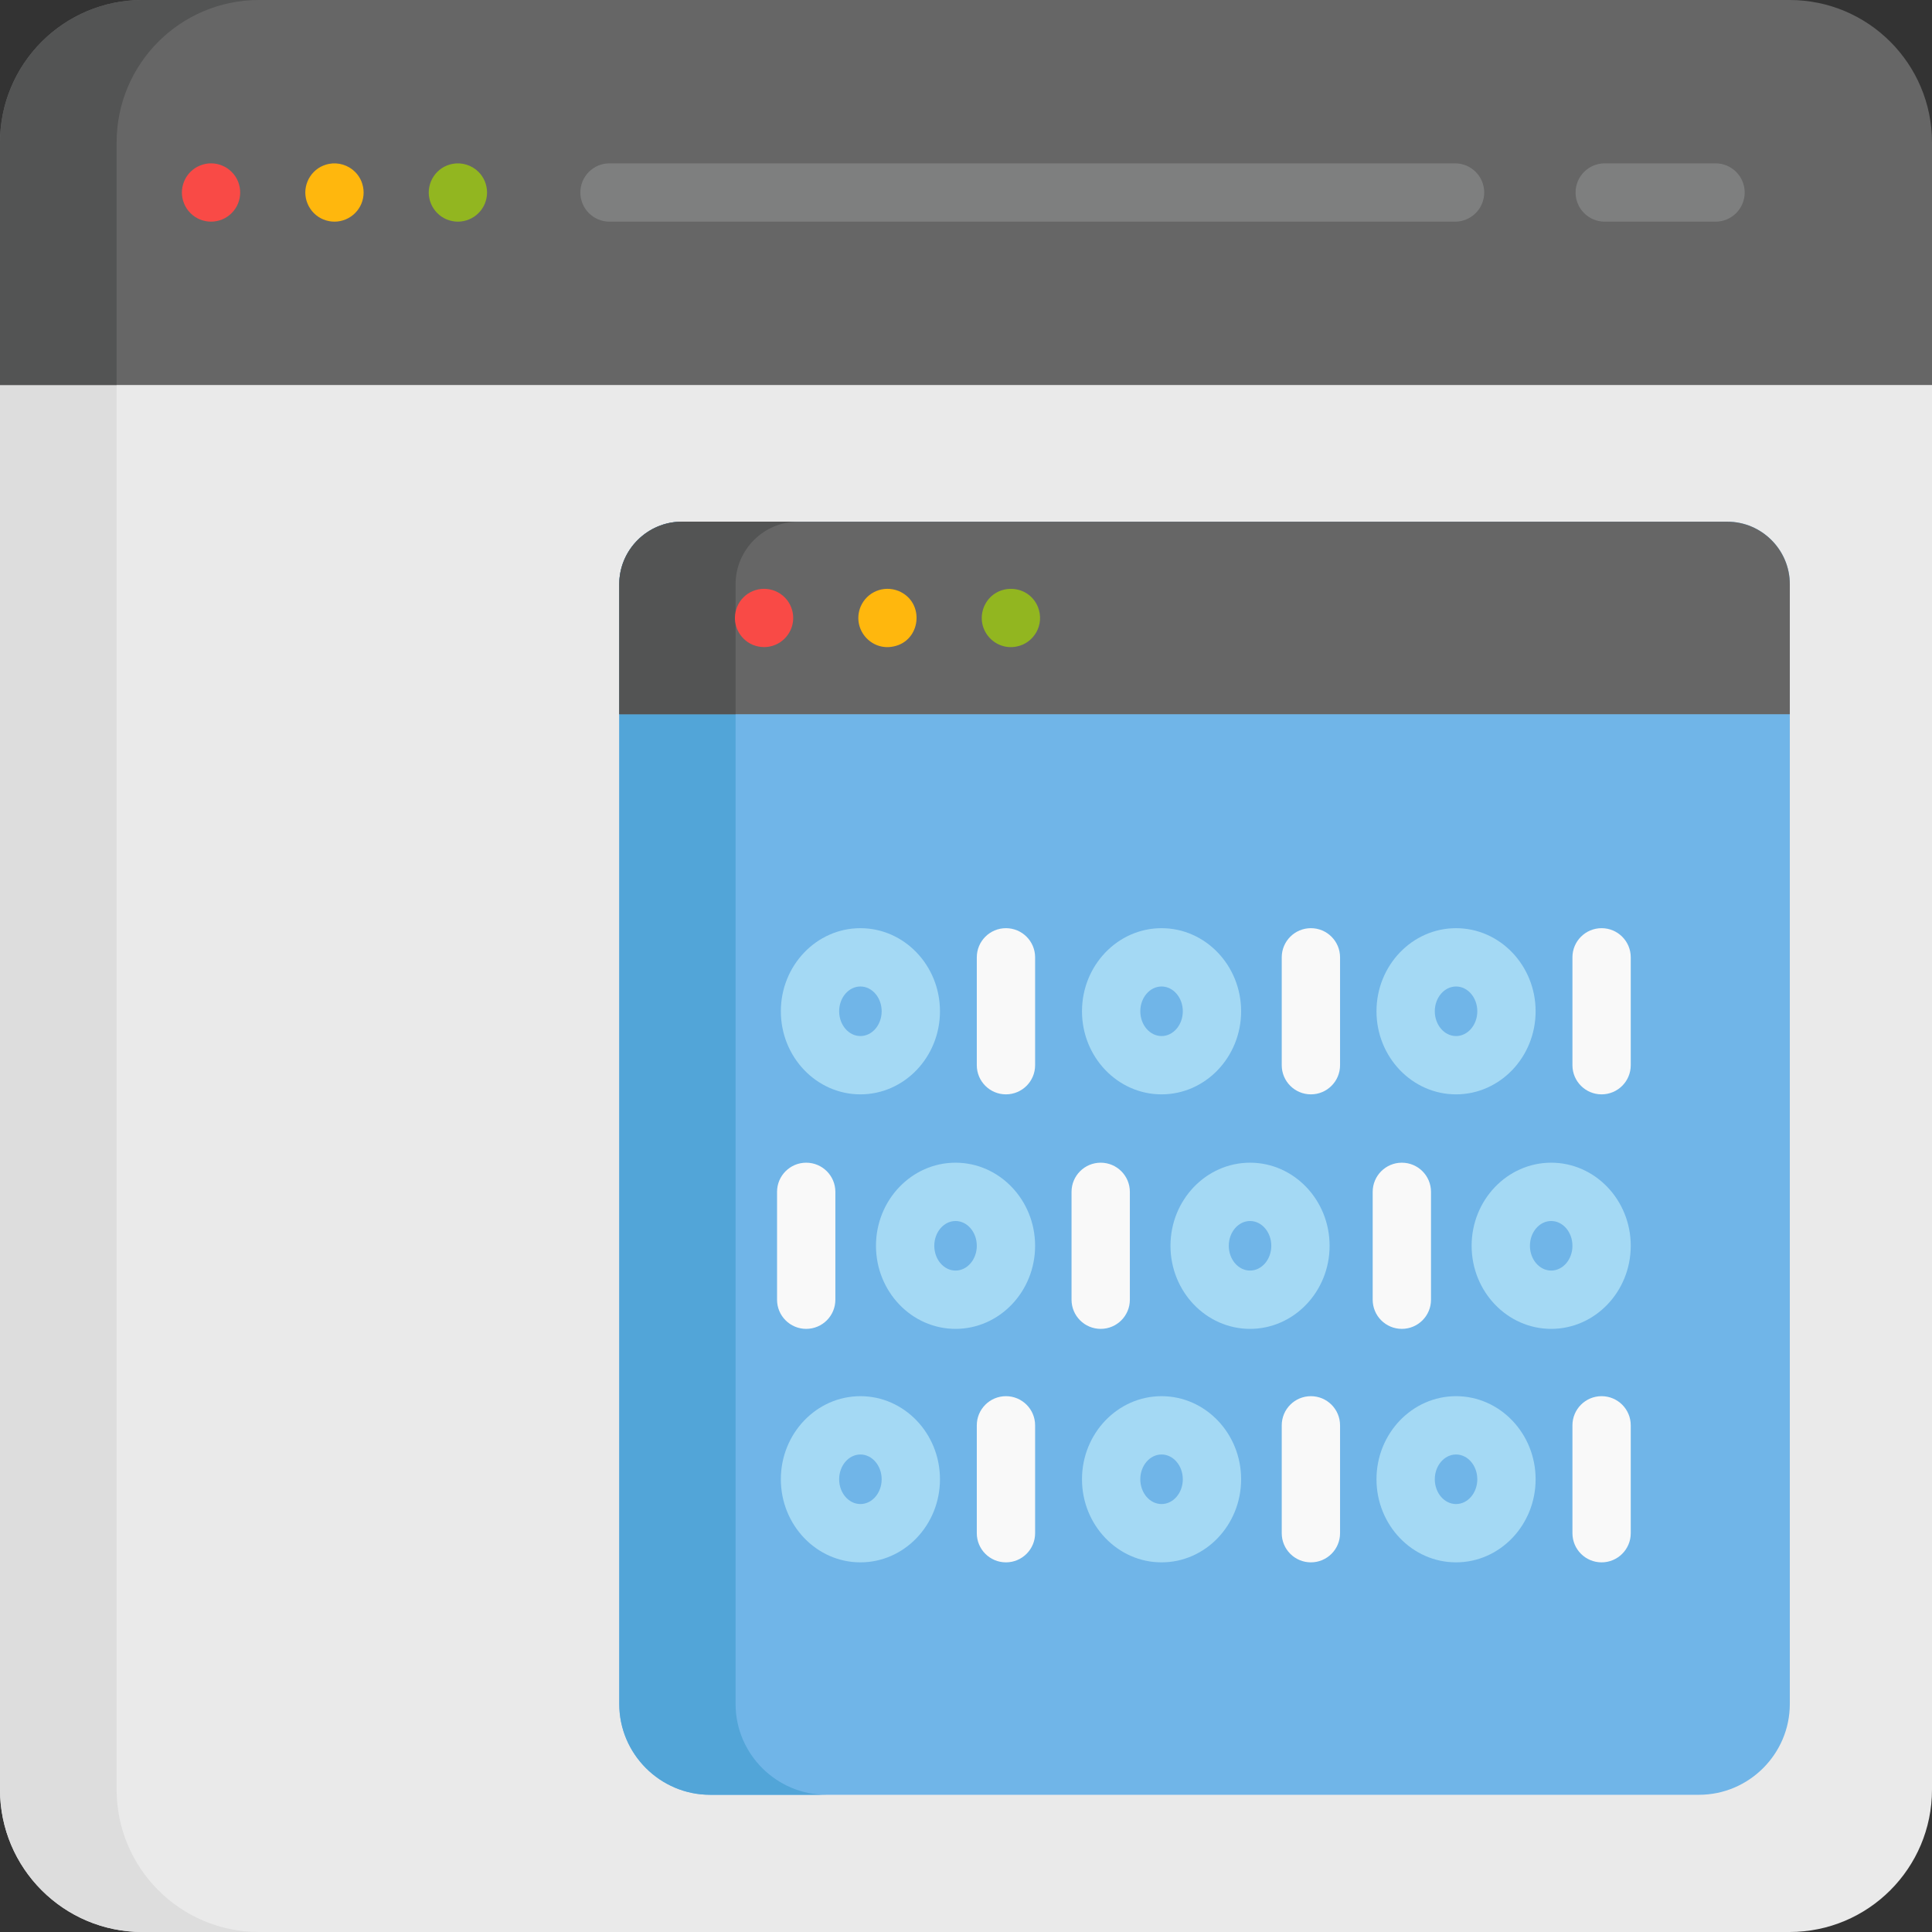 <?xml version="1.0" encoding="iso-8859-1"?>
<!-- Generator: Adobe Illustrator 19.0.0, SVG Export Plug-In . SVG Version: 6.00 Build 0)  -->
<svg version="1.1" id="Capa_1" xmlns="http://www.w3.org/2000/svg" xmlns:xlink="http://www.w3.org/1999/xlink" x="0px" y="0px"
	 viewBox="0 0 512 512" style="enable-background:new 0 0 512 512;" xml:space="preserve">
<rect x="0" y="0" width="512" height="512" fill="#333333" stroke="none"/>
<path style="fill:#EAEAEA;" d="M0,90.949v383.303C0,495.1,16.9,512,37.747,512h436.505C495.1,512,512,495.1,512,474.252V90.949H0z"
	/>
<path style="fill:#DDDDDD;" d="M30.907,474.252V90.949H0v383.303C0,495.1,16.9,512,37.747,512h30.907
	C47.807,512,30.907,495.1,30.907,474.252z"/>
<path style="fill:#666666;" d="M512,37.748C512,16.9,495.1,0,474.252,0H37.748C16.9,0,0,16.9,0,37.748v64.284h512V37.748z"/>
<path style="fill:#535454;" d="M68.655,0H37.747C16.9,0,0,16.9,0,37.748v64.284h30.907V37.748C30.907,16.9,47.808,0,68.655,0z"/>
<path style="fill:#F94A46;" d="M55.926,58.74c-0.505,0-1.01-0.051-1.504-0.154c-0.494-0.093-0.978-0.247-1.452-0.433
	c-0.464-0.196-0.917-0.433-1.329-0.711c-0.423-0.289-0.825-0.608-1.175-0.968c-0.361-0.351-0.68-0.753-0.968-1.175
	c-0.278-0.411-0.515-0.865-0.701-1.329c-0.196-0.464-0.35-0.948-0.443-1.442c-0.103-0.505-0.155-1.01-0.155-1.515
	c0-0.504,0.052-1.009,0.155-1.504c0.093-0.494,0.247-0.989,0.443-1.453c0.186-0.463,0.423-0.917,0.701-1.329
	c0.288-0.422,0.608-0.824,0.968-1.174c0.35-0.36,0.752-0.68,1.175-0.968c0.412-0.279,0.865-0.515,1.329-0.701
	c0.474-0.195,0.958-0.35,1.452-0.443c0.989-0.206,2.019-0.206,3.019,0c0.484,0.093,0.979,0.247,1.442,0.443
	c0.464,0.186,0.917,0.423,1.329,0.701c0.423,0.288,0.824,0.608,1.175,0.968c0.361,0.35,0.68,0.753,0.968,1.174
	c0.278,0.412,0.515,0.866,0.711,1.329c0.186,0.464,0.34,0.959,0.433,1.453c0.103,0.495,0.154,1,0.154,1.504
	c0,0.505-0.051,1.01-0.154,1.515c-0.093,0.494-0.247,0.978-0.433,1.442c-0.196,0.464-0.433,0.918-0.711,1.329
	c-0.289,0.423-0.608,0.824-0.968,1.175c-0.351,0.36-0.752,0.679-1.175,0.968c-0.412,0.279-0.865,0.515-1.329,0.711
	c-0.463,0.185-0.958,0.34-1.442,0.433C56.936,58.689,56.431,58.74,55.926,58.74z"/>
<path style="fill:#FFB70D;" d="M88.636,58.74c-0.505,0-1.01-0.051-1.504-0.154c-0.494-0.093-0.978-0.247-1.452-0.433
	c-0.464-0.196-0.917-0.433-1.329-0.711c-0.423-0.289-0.825-0.608-1.175-0.968c-0.361-0.351-0.68-0.753-0.958-1.175
	c-0.278-0.411-0.525-0.865-0.711-1.329c-0.196-0.464-0.35-0.948-0.443-1.442c-0.103-0.505-0.155-1.01-0.155-1.515
	c0-0.504,0.052-1.009,0.155-1.504c0.093-0.494,0.247-0.989,0.443-1.453c0.186-0.463,0.433-0.917,0.711-1.329
	c0.278-0.422,0.598-0.824,0.958-1.174c0.35-0.36,0.752-0.68,1.175-0.968c0.412-0.279,0.865-0.515,1.329-0.701
	c0.474-0.195,0.958-0.35,1.452-0.443c2.504-0.505,5.172,0.309,6.965,2.112c0.361,0.35,0.68,0.753,0.968,1.174
	c0.278,0.412,0.515,0.866,0.711,1.329c0.186,0.464,0.34,0.959,0.433,1.453c0.103,0.495,0.154,1,0.154,1.504
	c0,0.505-0.051,1.01-0.154,1.515c-0.093,0.494-0.247,0.978-0.433,1.442c-0.196,0.464-0.433,0.918-0.711,1.329
	c-0.289,0.423-0.608,0.824-0.968,1.175C92.665,57.916,90.676,58.74,88.636,58.74z"/>
<path style="fill:#92B620;" d="M121.347,58.74c-0.505,0-1.01-0.051-1.504-0.154c-0.494-0.093-0.978-0.247-1.452-0.433
	c-0.464-0.196-0.917-0.433-1.329-0.711c-0.423-0.289-0.825-0.608-1.175-0.968c-0.361-0.351-0.68-0.753-0.958-1.175
	c-0.278-0.411-0.525-0.865-0.711-1.329c-0.196-0.464-0.35-0.948-0.443-1.442c-0.103-0.505-0.155-1.01-0.155-1.515
	c0-0.504,0.052-1.009,0.155-1.504c0.093-0.494,0.247-0.989,0.443-1.453c0.186-0.463,0.433-0.917,0.711-1.329
	c0.278-0.422,0.598-0.824,0.958-1.174c0.35-0.36,0.752-0.68,1.175-0.968c0.412-0.279,0.865-0.515,1.329-0.701
	c0.474-0.195,0.958-0.35,1.452-0.443c2.504-0.505,5.172,0.309,6.965,2.112c0.361,0.35,0.68,0.753,0.968,1.174
	c0.278,0.412,0.515,0.866,0.711,1.329c0.186,0.464,0.34,0.959,0.433,1.453c0.103,0.495,0.154,1,0.154,1.504
	c0,0.505-0.051,1.01-0.154,1.515c-0.093,0.494-0.247,0.978-0.433,1.442c-0.196,0.464-0.433,0.918-0.711,1.329
	c-0.289,0.423-0.608,0.824-0.968,1.175C125.375,57.916,123.387,58.74,121.347,58.74z"/>
<g>
	<path style="fill:#7E7F7F;" d="M385.606,58.742H161.528c-4.267,0-7.727-3.459-7.727-7.727s3.459-7.727,7.727-7.727h224.078
		c4.267,0,7.727,3.459,7.727,7.727S389.874,58.742,385.606,58.742z"/>
	<path style="fill:#7E7F7F;" d="M454.633,58.742h-29.362c-4.267,0-7.727-3.459-7.727-7.727s3.459-7.727,7.727-7.727h29.362
		c4.267,0,7.727,3.459,7.727,7.727S458.9,58.742,454.633,58.742z"/>
</g>
<path style="fill:#70B5E8;" d="M188.171,475.636h262.09c13.232,0,24.058-10.826,24.058-24.058V154.816
	c0-9.108-7.452-16.56-16.56-16.56H180.673c-9.108,0-16.56,7.452-16.56,16.56v296.762
	C164.113,464.81,174.939,475.636,188.171,475.636z"/>
<path style="fill:#52A5D8;" d="M194.938,451.578V154.816c0-9.108,7.452-16.56,16.56-16.56h-30.825c-9.108,0-16.56,7.452-16.56,16.56
	v296.762c0,13.232,10.826,24.058,24.058,24.058h30.825C205.764,475.636,194.938,464.81,194.938,451.578z"/>
<path style="fill:#666666;" d="M164.113,154.816v34.455h310.206v-34.455c0-9.108-7.452-16.56-16.56-16.56H180.673
	C171.565,138.256,164.113,145.708,164.113,154.816z"/>
<path style="fill:#535454;" d="M211.497,138.256h-30.824c-3.211,0-6.207,0.941-8.753,2.54c-4.674,2.936-7.807,8.124-7.807,14.02
	v34.455h30.825v-34.455C194.938,145.709,202.39,138.257,211.497,138.256z"/>
<path style="fill:#F94A46;" d="M198.199,170.193c-2.962-2.025-4.301-5.77-2.854-9.386c1.652-3.916,6.071-5.8,10.096-4.182
	c2.029,0.854,3.478,2.447,4.173,4.182c1.372,3.254,0.361,7.196-2.844,9.386c-0.845,0.57-1.841,0.965-2.771,1.143
	C202.107,171.724,199.929,171.359,198.199,170.193z"/>
<path style="fill:#FFB70D;" d="M228.055,160.807c1.652-3.916,6.071-5.8,10.096-4.182c7.056,2.968,5.974,13.293-1.442,14.711
	C230.811,172.545,225.699,166.694,228.055,160.807z"/>
<path style="fill:#92B620;" d="M260.765,160.807c2.678-6.349,11.606-6.334,14.279,0c1.911,4.778-1.101,9.663-5.625,10.529
	C263.548,172.54,258.397,166.724,260.765,160.807z"/>
<path style="fill:#F9F9F9;" d="M266.588,290.016c-4.267,0-7.727-3.459-7.727-7.727v-28.585c0-4.268,3.459-7.727,7.727-7.727
	c4.267,0,7.727,3.459,7.727,7.727v28.585C274.315,286.557,270.855,290.016,266.588,290.016z"/>
<path style="fill:#A4D9F4;" d="M228.017,290.016c-11.627,0-21.085-9.878-21.085-22.019c0-12.142,9.459-22.02,21.085-22.02
	c11.626,0,21.085,9.878,21.085,22.02C249.103,280.138,239.644,290.016,228.017,290.016z M228.017,261.431
	c-3.105,0-5.632,2.946-5.632,6.566s2.526,6.566,5.632,6.566c3.105,0,5.632-2.946,5.632-6.566S231.123,261.431,228.017,261.431z"/>
<path style="fill:#F9F9F9;" d="M424.439,290.016c-4.267,0-7.727-3.459-7.727-7.727v-28.585c0-4.268,3.459-7.727,7.727-7.727
	c4.267,0,7.727,3.459,7.727,7.727v28.585C432.165,286.557,428.706,290.016,424.439,290.016z"/>
<path style="fill:#A4D9F4;" d="M385.869,290.016c-11.627,0-21.085-9.878-21.085-22.019c0-12.142,9.459-22.02,21.085-22.02
	s21.085,9.878,21.085,22.02C406.954,280.138,397.495,290.016,385.869,290.016z M385.869,261.431c-3.105,0-5.632,2.946-5.632,6.566
	s2.526,6.566,5.632,6.566c3.105,0,5.632-2.946,5.632-6.566S388.974,261.431,385.869,261.431z"/>
<path style="fill:#F9F9F9;" d="M347.401,290.016c-4.267,0-7.727-3.459-7.727-7.727v-28.585c0-4.268,3.459-7.727,7.727-7.727
	c4.267,0,7.727,3.459,7.727,7.727v28.585C355.128,286.557,351.669,290.016,347.401,290.016z"/>
<path style="fill:#A4D9F4;" d="M307.824,290.016c-11.627,0-21.085-9.878-21.085-22.019c0-12.142,9.459-22.02,21.085-22.02
	s21.085,9.878,21.085,22.02C328.909,280.138,319.45,290.016,307.824,290.016z M307.824,261.431c-3.105,0-5.632,2.946-5.632,6.566
	s2.526,6.566,5.632,6.566c3.105,0,5.632-2.946,5.632-6.566S310.929,261.431,307.824,261.431z"/>
<path style="fill:#F9F9F9;" d="M213.652,352.165c-4.267,0-7.727-3.459-7.727-7.727v-28.585c0-4.268,3.459-7.727,7.727-7.727
	s7.727,3.459,7.727,7.727v28.585C221.379,348.706,217.919,352.165,213.652,352.165z"/>
<path style="fill:#A4D9F4;" d="M253.229,352.165c-11.627,0-21.085-9.878-21.085-22.02s9.459-22.019,21.085-22.019
	c11.626,0,21.085,9.878,21.085,22.019C274.315,342.287,264.856,352.165,253.229,352.165z M253.229,323.58
	c-3.105,0-5.632,2.946-5.632,6.566s2.526,6.566,5.632,6.566c3.105,0,5.632-2.946,5.632-6.566S256.335,323.58,253.229,323.58z"/>
<path style="fill:#F9F9F9;" d="M266.588,414.04c-4.267,0-7.727-3.459-7.727-7.727v-28.585c0-4.268,3.459-7.727,7.727-7.727
	c4.267,0,7.727,3.459,7.727,7.727v28.585C274.315,410.581,270.855,414.04,266.588,414.04z"/>
<path style="fill:#A4D9F4;" d="M228.017,414.04c-11.627,0-21.085-9.878-21.085-22.02s9.459-22.019,21.085-22.019
	c11.626,0,21.085,9.878,21.085,22.019C249.103,404.162,239.644,414.04,228.017,414.04z M228.017,385.455
	c-3.105,0-5.632,2.946-5.632,6.566s2.526,6.566,5.632,6.566c3.105,0,5.632-2.946,5.632-6.566S231.123,385.455,228.017,385.455z"/>
<path style="fill:#F9F9F9;" d="M291.697,352.165c-4.267,0-7.727-3.459-7.727-7.727v-28.585c0-4.268,3.459-7.727,7.727-7.727
	c4.267,0,7.727,3.459,7.727,7.727v28.585C299.424,348.706,295.964,352.165,291.697,352.165z"/>
<path style="fill:#A4D9F4;" d="M331.274,352.165c-11.627,0-21.085-9.878-21.085-22.02s9.459-22.019,21.085-22.019
	c11.626,0,21.085,9.878,21.085,22.019C352.359,342.287,342.9,352.165,331.274,352.165z M331.274,323.58
	c-3.105,0-5.632,2.946-5.632,6.566s2.526,6.566,5.632,6.566c3.105,0,5.632-2.946,5.632-6.566S334.379,323.58,331.274,323.58z"/>
<path style="fill:#F9F9F9;" d="M371.503,352.165c-4.267,0-7.727-3.459-7.727-7.727v-28.585c0-4.268,3.459-7.727,7.727-7.727
	c4.267,0,7.727,3.459,7.727,7.727v28.585C379.23,348.706,375.771,352.165,371.503,352.165z"/>
<path style="fill:#A4D9F4;" d="M411.081,352.165c-11.626,0-21.085-9.878-21.085-22.02s9.459-22.019,21.085-22.019
	c11.626,0,21.085,9.878,21.085,22.019C432.165,342.287,422.707,352.165,411.081,352.165z M411.081,323.58
	c-3.105,0-5.632,2.946-5.632,6.566s2.526,6.566,5.632,6.566c3.105,0,5.631-2.946,5.631-6.566S414.185,323.58,411.081,323.58z"/>
<path style="fill:#F9F9F9;" d="M424.439,414.04c-4.267,0-7.727-3.459-7.727-7.727v-28.585c0-4.268,3.459-7.727,7.727-7.727
	c4.267,0,7.727,3.459,7.727,7.727v28.585C432.165,410.581,428.706,414.04,424.439,414.04z"/>
<path style="fill:#A4D9F4;" d="M385.869,414.04c-11.627,0-21.085-9.878-21.085-22.02s9.459-22.019,21.085-22.019
	s21.085,9.878,21.085,22.019C406.954,404.162,397.495,414.04,385.869,414.04z M385.869,385.455c-3.105,0-5.632,2.946-5.632,6.566
	s2.526,6.566,5.632,6.566c3.105,0,5.632-2.946,5.632-6.566C391.5,388.401,388.974,385.455,385.869,385.455z"/>
<path style="fill:#F9F9F9;" d="M347.401,414.04c-4.267,0-7.727-3.459-7.727-7.727v-28.585c0-4.268,3.459-7.727,7.727-7.727
	c4.267,0,7.727,3.459,7.727,7.727v28.585C355.128,410.581,351.669,414.04,347.401,414.04z"/>
<path style="fill:#A4D9F4;" d="M307.824,414.04c-11.627,0-21.085-9.878-21.085-22.02s9.459-22.019,21.085-22.019
	s21.085,9.878,21.085,22.019C328.909,404.162,319.45,414.04,307.824,414.04z M307.824,385.455c-3.105,0-5.632,2.946-5.632,6.566
	s2.526,6.566,5.632,6.566c3.105,0,5.632-2.946,5.632-6.566C313.455,388.401,310.929,385.455,307.824,385.455z"/>
<g>
</g>
<g>
</g>
<g>
</g>
<g>
</g>
<g>
</g>
<g>
</g>
<g>
</g>
<g>
</g>
<g>
</g>
<g>
</g>
<g>
</g>
<g>
</g>
<g>
</g>
<g>
</g>
<g>
</g>
</svg>
